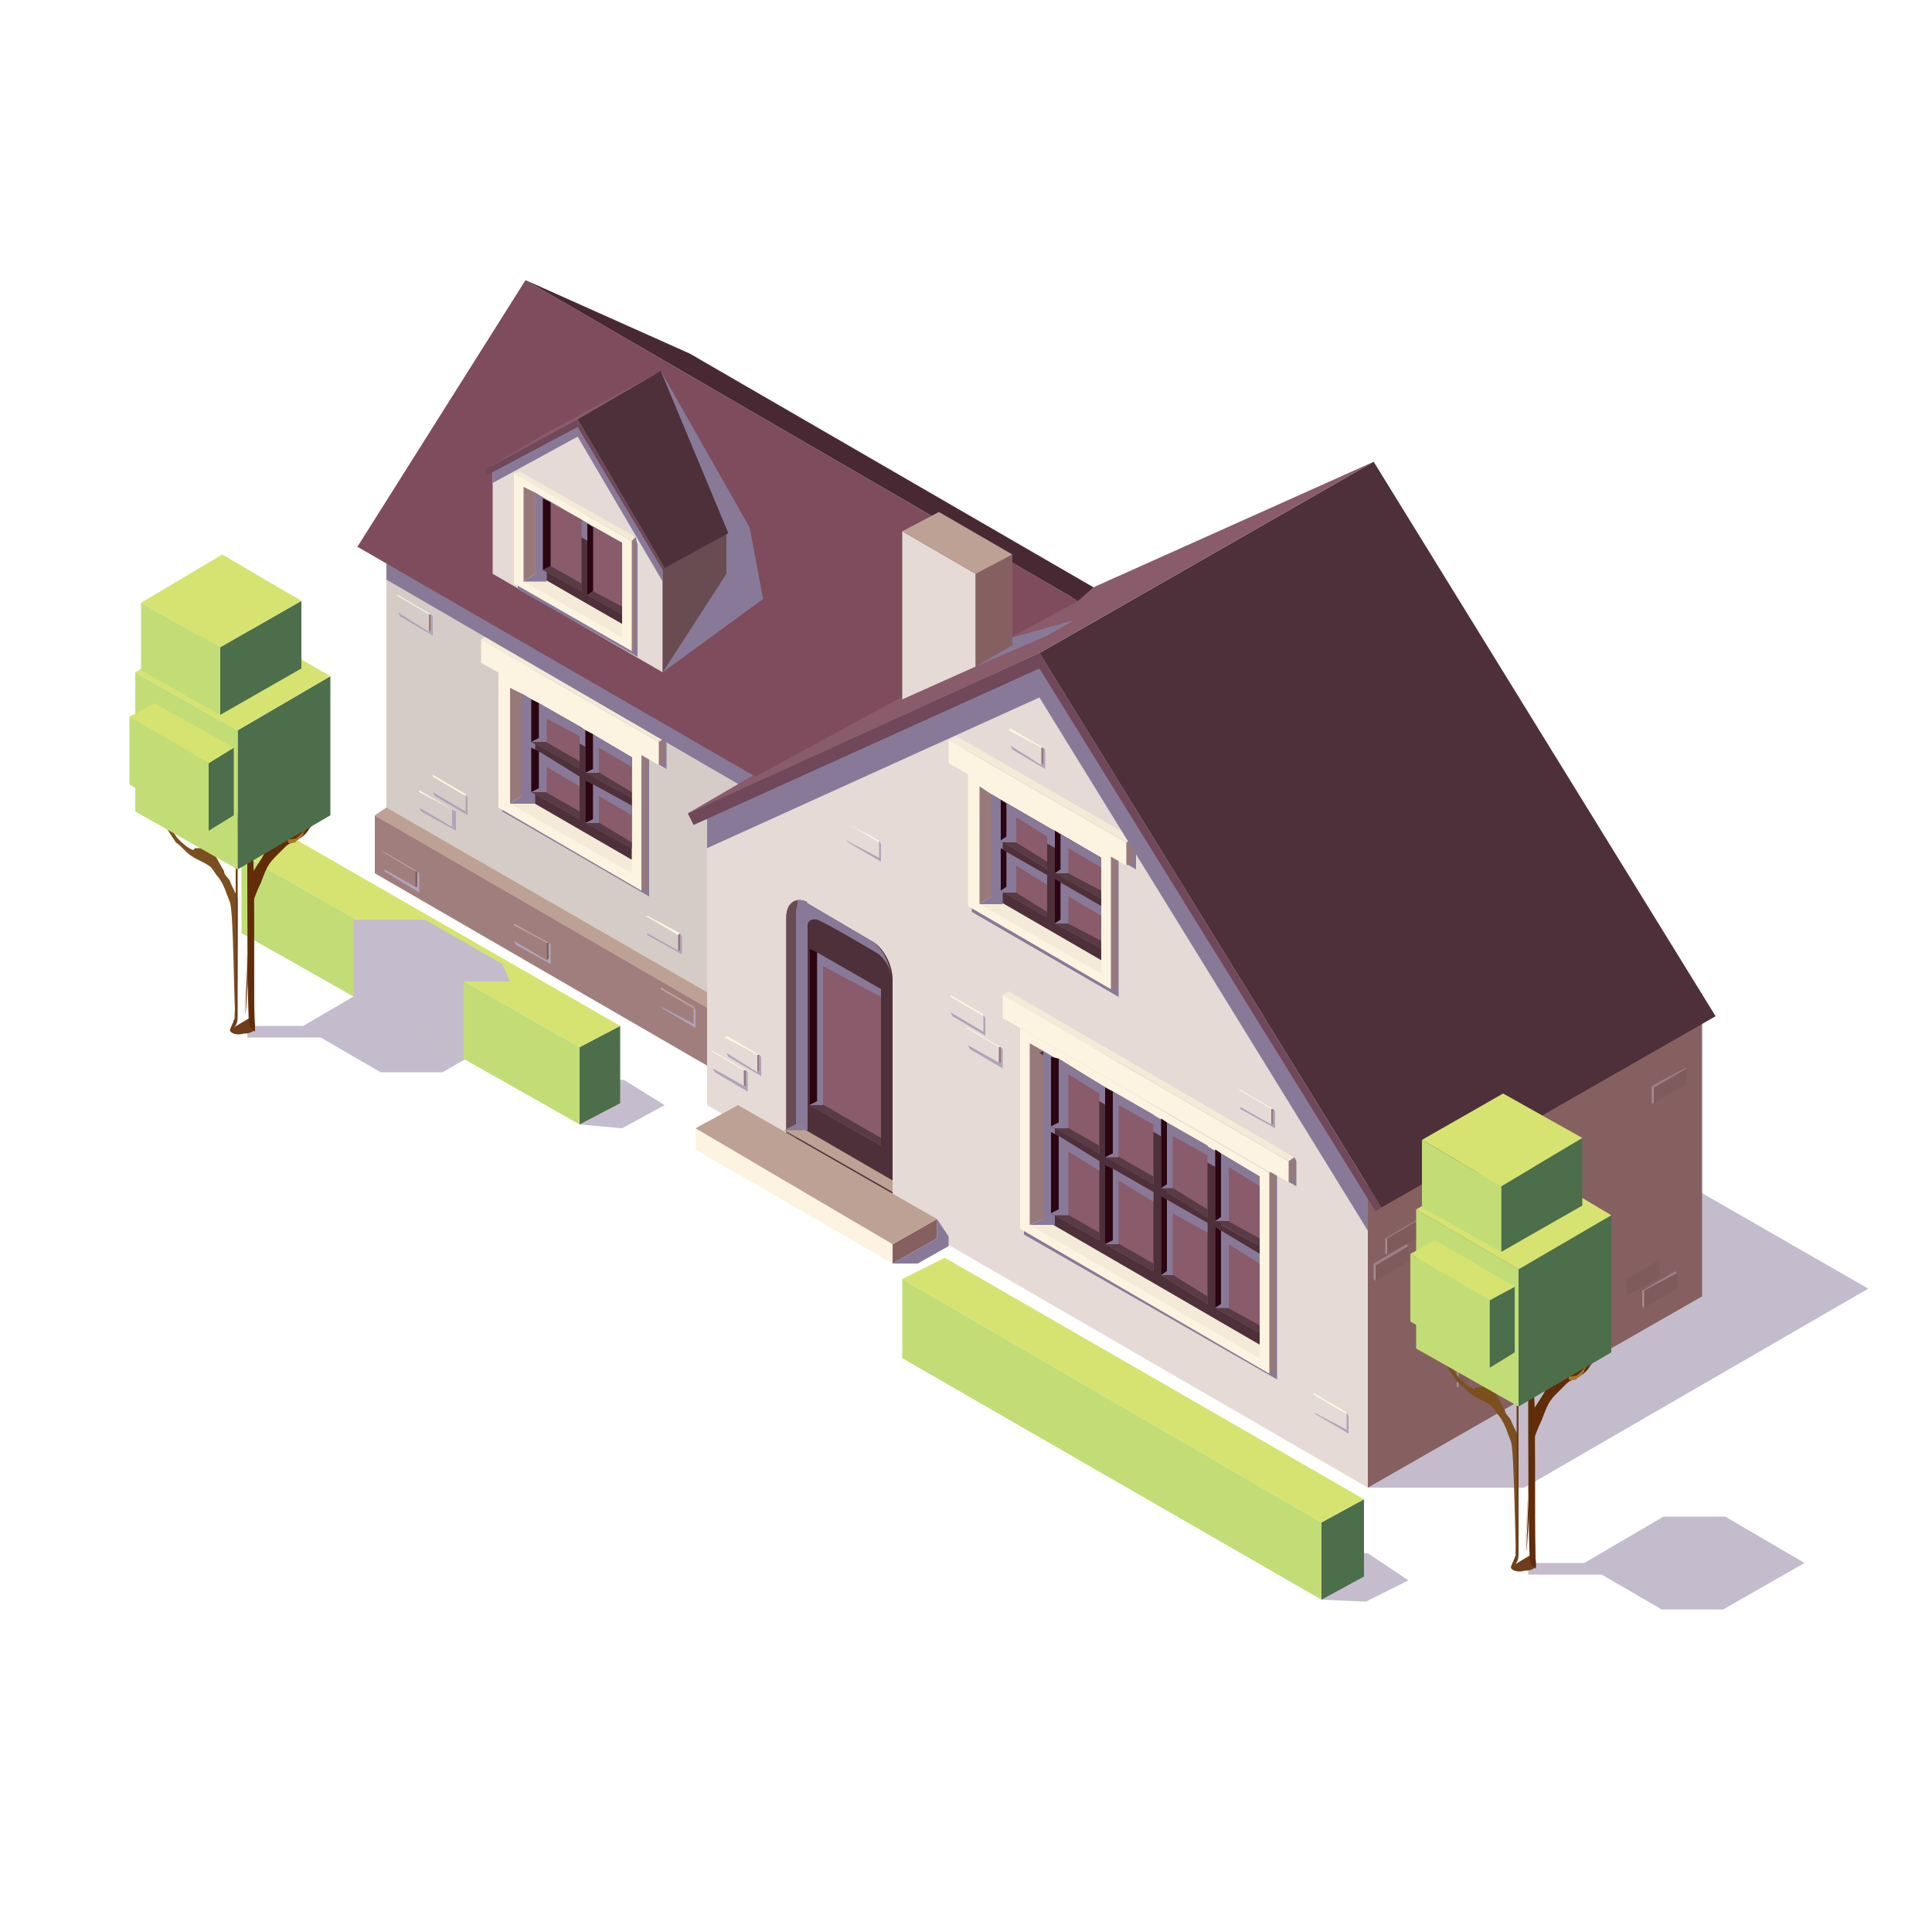 <?xml version="1.0" encoding="UTF-8"?>
<svg xmlns="http://www.w3.org/2000/svg" version="1.1" viewBox="0 0 100 100">
  <!-- Generator: Adobe Illustrator 29.0.0, SVG Export Plug-In . SVG Version: 2.1.0 Build 186)  -->
  <defs>
    <style>
      .st0 {
        fill: #482933;
      }

      .st1 {
        fill: #fcf4e0;
      }

      .st2 {
        fill: #7e4c5d;
      }

      .st3 {
        fill: #7d6262;
      }

      .st4 {
        fill: #98797a;
      }

      .st5 {
        fill: #4e303a;
      }

      .st6 {
        fill: #70485a;
      }

      .st7 {
        fill: #c2dd76;
      }

      .st8 {
        fill: #a88b8f;
      }

      .st9, .st10, .st11, .st12 {
        mix-blend-mode: multiply;
      }

      .st9, .st13 {
        fill: #897998;
      }

      .st14 {
        isolation: isolate;
      }

      .st15 {
        fill: #bda195;
      }

      .st16 {
        fill: #aa7723;
      }

      .st17 {
        fill: #895b6b;
      }

      .st18 {
        fill: #866061;
      }

      .st19 {
        fill: #6e3d1c;
      }

      .st20 {
        fill: #d6ccc7;
      }

      .st21 {
        fill: #f9f6e1;
      }

      .st22 {
        fill: #987677;
      }

      .st10 {
        fill: #c4bccc;
      }

      .st23 {
        fill: #9c7f84;
      }

      .st24 {
        fill: #d6e371;
      }

      .st25 {
        fill: #612c07;
      }

      .st26 {
        fill: #f3ebd8;
      }

      .st27 {
        fill: #2b0512;
      }

      .st28 {
        fill: #593b45;
      }

      .st29 {
        fill: #a17e7e;
      }

      .st30 {
        fill: #805b5c;
      }

      .st11 {
        fill: #c5bdcd;
      }

      .st31 {
        fill: #e5dad5;
      }

      .st12 {
        fill: #b0a4ba;
      }

      .st32 {
        fill: #694c51;
      }

      .st33 {
        fill: #7c4f1f;
      }

      .st34 {
        fill: #4d6e4a;
      }
    </style>
  </defs>
  <g class="st14">
    <g id="Layer_1">
      <g>
        <g>
          <g>
            <g>
              <polygon class="st10" points="96.7 66.7 84 59.4 70.8 77 78.9 77 96.7 66.7"/>
              <polygon class="st20" points="20 44.8 39.1 55.8 39.1 40.2 20 29.2 20 44.8"/>
              <polygon class="st29" points="19.4 45.2 38.4 56.2 38.4 53.2 19.4 42.2 19.4 45.2"/>
              <polygon class="st15" points="19.4 42.2 20 41.8 39.1 52.8 38.4 53.2 19.4 42.2"/>
              <g>
                <g>
                  <g>
                    <polygon class="st9" points="26 35.2 33.5 38.9 33.6 39.2 33.6 46.4 26 42 26 35.2"/>
                    <polygon class="st4" points="33.2 39 33.5 38.9 33.5 45.9 33.2 46.1 33.2 39"/>
                    <polygon class="st26" points="26.1 34.6 33.5 38.9 33.2 39 25.8 34.8 26.1 34.6"/>
                    <polygon class="st1" points="25.8 34.8 33.2 39 33.2 46.1 25.8 41.8 25.8 34.8"/>
                  </g>
                  <g>
                    <polygon class="st9" points="25.2 33.4 34.4 38.2 34.5 38.5 34.5 39.8 25.2 34.4 25.2 33.4"/>
                    <polygon class="st4" points="34.1 38.4 34.4 38.2 34.4 39.4 34.1 39.6 34.1 38.4"/>
                    <polygon class="st26" points="25.2 32.9 34.4 38.2 34.1 38.4 24.9 33.1 25.2 32.9"/>
                    <polygon class="st1" points="24.9 33.1 34.1 38.4 34.1 39.6 24.9 34.3 24.9 33.1"/>
                  </g>
                </g>
                <polygon class="st26" points="32.7 45.2 32.7 44.5 27 41.2 26.4 41.6 32.7 45.2"/>
                <polygon class="st4" points="26.4 35.6 27 35.9 27 41.2 26.4 41.6 26.4 35.6"/>
                <polygon class="st5" points="27 35.9 27 41.2 32.7 44.5 32.7 39.2 30.3 37.8 30 37.6 27.5 36.2 27 35.9"/>
                <polygon class="st9" points="26.4 41.6 27.7 41.6 27.7 37.2 32.7 40 32.7 39.2 27 35.9 27 41.2 26.4 41.6"/>
                <g>
                  <g>
                    <polygon class="st17" points="27.9 38.9 27.5 38.7 27.5 41 30 42.4 30 40.2 27.9 38.9"/>
                    <polygon class="st17" points="27.5 36.2 27.5 38.4 27.9 38.6 30 39.8 30 37.6 27.9 36.4 27.5 36.2"/>
                    <polygon class="st27" points="27.5 36.2 27.5 38.4 27.9 38.6 27.9 36.4 27.5 36.2"/>
                    <polygon class="st27" points="27.9 38.9 27.5 38.7 27.5 41 27.9 40.8 27.9 38.9"/>
                    <polygon class="st17" points="30.3 37.8 30.3 42.6 32.7 43.9 32.7 39.2 30.3 37.8"/>
                    <polygon class="st27" points="30.3 37.8 30.3 42.6 30.7 42.4 30.7 38 30.3 37.8"/>
                  </g>
                  <polygon class="st5" points="30.3 40 30.3 40.4 32.7 41.7 32.7 41.3 30.3 40"/>
                </g>
                <polygon class="st28" points="30 39.8 27.5 38.4 27.9 38.2 30 39.4 30 39.8"/>
                <polygon class="st28" points="32.7 41.3 30.3 40 30.7 39.8 32.7 41 32.7 41.3"/>
                <polygon class="st28" points="30 42.4 27.5 41 27.9 40.8 30 42 30 42.4"/>
                <polygon class="st28" points="32.7 43.9 30.3 42.6 30.7 42.4 32.7 43.6 32.7 43.9"/>
                <polygon class="st9" points="30.3 42.6 31 42.6 31 41.2 32.7 42.2 32.7 41.7 30.7 40.6 30.7 42.4 30.3 42.6"/>
                <polygon class="st9" points="30.3 40 31 40 31 38.7 32.7 39.7 32.7 39.2 30.7 38 30.7 39.8 30.3 40"/>
                <polygon class="st9" points="27.6 41 28.3 41 28.3 39.7 30 40.7 30 40.2 27.9 38.9 27.9 40.8 27.5 41 27.6 41"/>
                <polygon class="st9" points="27.6 38.4 28.3 38.4 28.3 37.2 30 38.1 30 37.6 27.9 36.4 27.9 38.2 27.5 38.4 27.6 38.4"/>
              </g>
              <polygon class="st9" points="20 30 39.1 41.1 39.1 38.1 20 27 20 30"/>
              <polygon class="st31" points="36.6 57.2 70.8 77 70.8 61.4 53.8 33.8 36.6 41.6 36.6 57.2"/>
              <g>
                <g>
                  <g>
                    <polygon class="st9" points="50.3 40.4 57.8 44.1 57.9 44.4 57.9 51.6 50.3 47.2 50.3 40.4"/>
                    <polygon class="st4" points="57.5 44.2 57.8 44.1 57.8 51.1 57.5 51.2 57.5 44.2"/>
                    <polygon class="st26" points="50.4 39.8 57.8 44.1 57.5 44.2 50.1 39.9 50.4 39.8"/>
                    <polygon class="st1" points="50.1 39.9 57.5 44.2 57.5 51.2 50.1 46.9 50.1 39.9"/>
                  </g>
                  <g>
                    <polygon class="st9" points="49.4 38.5 58.7 43.4 58.8 43.7 58.8 45 49.4 39.6 49.4 38.5"/>
                    <polygon class="st4" points="58.3 43.6 58.7 43.4 58.7 44.6 58.3 44.8 58.3 43.6"/>
                    <polygon class="st26" points="49.5 38.1 58.7 43.4 58.3 43.6 49.1 38.3 49.5 38.1"/>
                    <polygon class="st1" points="49.1 38.3 58.3 43.6 58.3 44.8 49.1 39.5 49.1 38.3"/>
                  </g>
                </g>
                <polygon class="st26" points="57 50.4 57 49.7 51.3 46.4 50.7 46.8 57 50.4"/>
                <polygon class="st4" points="50.7 40.7 51.3 41.1 51.3 46.4 50.7 46.8 50.7 40.7"/>
                <polygon class="st5" points="51.3 41.1 51.3 46.4 57 49.7 57 44.4 54.6 43 54.2 42.8 51.8 41.4 51.3 41.1"/>
                <polygon class="st9" points="50.7 46.8 51.9 46.8 51.9 42.4 57 45.2 57 44.4 51.3 41.1 51.3 46.4 50.7 46.8"/>
                <g>
                  <g>
                    <polygon class="st17" points="52.1 44.1 51.8 43.9 51.8 46.1 54.2 47.5 54.2 45.3 52.1 44.1"/>
                    <polygon class="st17" points="51.8 41.4 51.8 43.5 52.1 43.7 54.2 45 54.2 42.8 52.1 41.6 51.8 41.4"/>
                    <polygon class="st27" points="51.8 41.4 51.8 43.5 52.1 43.7 52.1 41.6 51.8 41.4"/>
                    <polygon class="st27" points="52.1 44.1 51.8 43.9 51.8 46.1 52.1 45.9 52.1 44.1"/>
                    <polygon class="st17" points="54.6 43 54.6 47.8 57 49.1 57 44.4 54.6 43"/>
                    <polygon class="st27" points="54.6 43 54.6 47.8 54.9 47.6 54.9 43.2 54.6 43"/>
                  </g>
                  <polygon class="st5" points="54.6 45.2 54.6 45.5 57 46.9 57 46.5 54.6 45.2"/>
                </g>
                <polygon class="st28" points="54.2 45 51.8 43.5 52.1 43.3 54.2 44.6 54.2 45"/>
                <polygon class="st28" points="57 46.5 54.6 45.2 54.9 45 57 46.1 57 46.5"/>
                <polygon class="st28" points="54.2 47.5 51.8 46.1 52.1 45.9 54.2 47.2 54.2 47.5"/>
                <polygon class="st28" points="57 49.1 54.6 47.8 54.9 47.6 57 48.7 57 49.1"/>
                <polygon class="st9" points="54.6 47.8 55.3 47.8 55.3 46.4 57 47.4 57 46.9 54.9 45.7 54.9 47.6 54.6 47.8"/>
                <polygon class="st9" points="54.6 45.2 55.3 45.2 55.3 43.9 57 44.9 57 44.4 54.9 43.2 54.9 45 54.6 45.2"/>
                <polygon class="st9" points="51.9 46.2 52.6 46.2 52.6 44.8 54.2 45.8 54.2 45.3 52.1 44.1 52.1 45.9 51.8 46.1 51.9 46.2"/>
                <polygon class="st9" points="51.9 43.6 52.6 43.6 52.6 42.3 54.2 43.3 54.2 42.8 52.1 41.6 52.1 43.3 51.8 43.5 51.9 43.6"/>
              </g>
              <g>
                <polygon class="st9" points="53 53.7 66 60.5 66.1 60.9 66.1 71.4 53 63.9 53 53.7"/>
                <polygon class="st4" points="65.7 60.7 66 60.5 66 70.9 65.7 71.1 65.7 60.7"/>
                <polygon class="st26" points="53.1 53.1 66 60.5 65.7 60.7 52.8 53.2 53.1 53.1"/>
                <polygon class="st1" points="52.8 53.2 65.7 60.7 65.7 71.1 52.8 63.6 52.8 53.2"/>
              </g>
              <g>
                <polygon class="st9" points="52.1 51.8 67 59.9 67.1 60.1 67.1 61.4 52.1 52.8 52.1 51.8"/>
                <polygon class="st4" points="66.7 60.1 67 59.9 67 61 66.7 61.2 66.7 60.1"/>
                <polygon class="st26" points="52.2 51.3 67 59.9 66.7 60.1 51.9 51.5 52.2 51.3"/>
                <polygon class="st1" points="51.9 51.5 66.7 60.1 66.7 61.2 51.9 52.7 51.9 51.5"/>
              </g>
              <polygon class="st9" points="53.8 33.8 70.8 61.4 70.8 63.7 53.8 36.1 36.6 43.9 36.6 41.6 53.8 33.8"/>
              <path class="st5" d="M41.7,46.7l3.4,2c.6.3,1.1,1.2,1.1,2v12.1l-5.5-3.2v-12.1c0-.8.5-1.1,1.1-.8Z"/>
              <path class="st9" d="M41.7,46.7l3.4,2c.5.3.9,1,1,1.7-.1-.5-.4-.8-.6-1-.3-.2-2.7-1.6-3.2-1.8-.5-.1-.5.3-.5.3v10.6h-1.1v-11c0-.8.5-1.1,1.1-.8Z"/>
              <path class="st32" d="M41.3,46.6c0,.2-.1.4-.1.6v12.1l5,2.9v.6l-5.5-3.2v-12.1c0-.6.3-.9.7-.9Z"/>
              <polygon class="st17" points="41.9 49.1 45.6 51.2 45.6 59.3 41.9 57.2 41.9 49.1"/>
              <polygon class="st27" points="42.3 49.3 42.3 57 41.9 57.2 41.9 49.1 42.3 49.3"/>
              <polygon class="st28" points="45.6 59.3 41.9 57.2 42.3 57 45.6 58.9 45.6 59.3"/>
              <polygon class="st9" points="41.9 57.2 42.6 57.2 42.6 50 45.6 51.6 45.6 51.2 42.3 49.3 42.3 57 41.9 57.2"/>
              <polygon class="st1" points="36 58.4 46.2 64.4 46.2 65.4 36 59.5 36 58.4"/>
              <polygon class="st18" points="48.5 63.1 46.2 64.4 46.2 65.4 48.5 64.1 48.5 63.1"/>
              <polygon class="st18" points="88.1 67.1 70.8 77 70.8 61.4 88.1 51.4 88.1 67.1"/>
              <polygon class="st5" points="88.8 52.6 71.5 62.5 53.8 33.8 71.1 23.9 88.8 52.6"/>
              <polygon class="st17" points="52.8 32.1 35.6 42.1 53.8 33.8 71.1 23.9 52.8 32.1"/>
              <polygon class="st2" points="55.8 31.1 27.2 14.5 18.5 28.3 39.1 40.2 55.8 31.1"/>
              <polygon class="st9" points="34.3 34.8 39.5 31 38.8 27.3 34.2 19.2 34.3 34.8"/>
              <polygon class="st31" points="25.5 24.1 29.9 21.7 34.3 29.2 34.3 34.8 25.5 29.7 25.5 24.1"/>
              <polygon class="st9" points="29.9 21.7 34.3 29.2 34.3 30.1 29.9 22.6 25.5 25 25.5 24.1 29.9 21.7"/>
              <polygon class="st32" points="37.6 29.7 34.3 34.8 34.3 29.2 37.6 27.3 37.6 29.7"/>
              <g>
                <g>
                  <polygon class="st9" points="26.8 25 32.9 27.8 33 28.2 33 34 26.8 30.5 26.8 25"/>
                  <polygon class="st4" points="32.7 28 32.9 27.8 32.9 33.5 32.7 33.7 32.7 28"/>
                  <polygon class="st26" points="26.9 24.4 32.9 27.8 32.7 28 26.6 24.5 26.9 24.4"/>
                  <polygon class="st1" points="26.6 24.5 32.7 28 32.7 33.7 26.6 30.2 26.6 24.5"/>
                </g>
                <g>
                  <polygon class="st5" points="27.7 25.5 27.7 29.7 28.3 30.1 32.2 32.3 32.2 28.1 30.4 27.1 30.1 26.9 28.1 25.8 27.7 25.5"/>
                  <polygon class="st26" points="32.2 33 32.2 32.3 27.7 29.7 27.1 30.1 32.2 33"/>
                  <polygon class="st9" points="27.1 30.1 28.3 30.1 28.3 26.8 32.2 29 32.2 28.1 30.1 26.9 27.7 25.5 27.7 25.5 27.7 25.5 27.7 29.7 27.1 30.1"/>
                  <g>
                    <polygon class="st17" points="28.1 25.8 28.1 29.5 30.1 30.6 30.1 26.9 28.1 25.8"/>
                    <polygon class="st17" points="30.4 27.1 30.4 30.8 32.2 31.8 32.2 28.1 30.4 27.1"/>
                  </g>
                </g>
                <polygon class="st4" points="27.1 25.2 27.7 25.5 27.7 29.7 27.1 30.1 27.1 25.2"/>
                <polygon class="st27" points="28.1 25.8 28.1 29.5 28.5 29.3 28.5 26 28.1 25.8"/>
                <polygon class="st28" points="30.1 30.6 28.1 29.5 28.5 29.3 30.1 30.2 30.1 30.6"/>
                <polygon class="st27" points="30.4 27.1 30.4 30.8 30.7 30.6 30.7 27.3 30.4 27.1"/>
                <polygon class="st28" points="32.2 31.8 30.4 30.8 30.7 30.6 32.2 31.4 32.2 31.8"/>
              </g>
              <polygon class="st5" points="37.7 27.6 34.4 29.4 29.9 21.7 34.2 19.2 37.7 27.6"/>
              <polygon class="st17" points="28.3 22.4 25.1 24.3 29.9 21.7 34.2 19.2 28.3 22.4"/>
              <polygon class="st0" points="55.8 31.1 27.2 14.5 35.7 18.3 56.6 30.4 55.8 31.1"/>
              <polygon class="st31" points="46.7 36.2 50.5 34.5 50.5 29.7 46.7 27.5 46.7 36.2"/>
              <polygon class="st18" points="52.4 28.7 50.5 29.7 50.5 34.5 52.4 33.4 52.4 28.7"/>
              <polygon class="st15" points="52.4 28.7 50.5 29.7 46.7 27.5 48.6 26.5 52.4 28.7"/>
              <polygon class="st15" points="38.2 57.2 48.5 63.1 46.2 64.4 36 58.4 38.2 57.2"/>
              <polygon class="st9" points="48.5 63.1 49.1 64 49.1 64.5 47.5 65.4 46.2 65.4 48.5 64.1 48.5 63.1"/>
              <polygon class="st6" points="34.4 29.4 29.9 21.7 29.9 22.1 34.3 29.5 34.4 29.4"/>
              <polygon class="st6" points="25.1 24.3 29.9 21.7 29.9 22.1 25.2 24.6 25.1 24.3"/>
              <polygon class="st6" points="71.5 62.5 53.8 33.8 53.8 34.6 71.2 62.7 71.5 62.5"/>
              <polygon class="st6" points="35.6 42.1 53.8 33.8 53.8 34.6 35.9 42.7 35.6 42.1"/>
              <polygon class="st26" points="65.2 70.3 65.2 69.6 54 63.1 53.3 63.4 65.2 70.3"/>
              <polygon class="st4" points="53.3 54 54 54.4 54 63.1 53.3 63.4 53.3 54"/>
              <g>
                <path class="st5" d="M54,54.4v8.7l11.2,6.5v-8.7l-2.3-1.3-.4-.2-2.5-1.4-.4-.2-2.5-1.4-.4-.2-2.1-1.2-.3-.2-.5-.3Z"/>
                <polygon class="st9" points="53.3 63.4 54.6 63.4 54.6 55.7 65.2 61.7 65.2 60.9 54 54.4 54 63.1 53.3 63.4"/>
                <g>
                  <polygon class="st17" points="54.8 58.8 54.4 58.6 54.4 62.8 56.9 64.2 56.9 60.1 54.8 58.8"/>
                  <polygon class="st17" points="54.4 54.7 54.4 58.3 54.8 58.5 56.9 59.7 56.9 56.1 54.8 54.8 54.4 54.7"/>
                  <polygon class="st27" points="54.4 54.7 54.4 58.3 54.8 58.5 54.8 54.8 54.4 54.7"/>
                  <polygon class="st27" points="54.8 58.8 54.4 58.6 54.4 62.8 54.8 62.6 54.8 58.8"/>
                  <polygon class="st17" points="57.6 60.5 57.2 60.3 57.2 64.4 59.7 65.8 59.7 61.7 57.6 60.5"/>
                  <polygon class="st17" points="57.2 56.3 57.2 59.9 57.6 60.1 59.7 61.3 59.7 57.7 57.6 56.5 57.2 56.3"/>
                  <polygon class="st27" points="57.2 56.3 57.2 59.9 57.6 60.1 57.6 56.5 57.2 56.3"/>
                  <polygon class="st27" points="57.6 60.5 57.2 60.3 57.2 64.4 57.6 64.2 57.6 60.5"/>
                  <polygon class="st17" points="60.1 61.9 60.1 61.9 60.1 66 60.1 66 62.5 67.5 62.5 63.3 60.4 62.1 60.1 61.9"/>
                  <polygon class="st17" points="60.1 57.9 60.1 61.5 60.1 61.5 60.4 61.7 62.5 63 62.5 59.3 60.4 58.1 60.4 58.1 60.1 57.9 60.1 57.9 60.1 57.9"/>
                  <polygon class="st27" points="60.4 62.1 60.1 61.9 60.1 66 60.4 65.8 60.4 62.1"/>
                  <polygon class="st27" points="60.1 57.9 60.1 61.5 60.4 61.7 60.4 58.1 60.1 57.9"/>
                  <polygon class="st17" points="62.9 63.5 62.9 63.5 62.9 67.7 62.9 67.7 62.9 67.7 65.2 69 65.2 64.9 63.2 63.7 62.9 63.5"/>
                  <polygon class="st17" points="62.9 59.5 62.9 63.2 62.9 63.2 63.2 63.4 65.2 64.5 65.2 60.9 63.2 59.7 62.9 59.5 62.9 59.5"/>
                  <polygon class="st27" points="62.9 59.5 62.9 63.2 63.2 63.4 63.2 59.7 62.9 59.5"/>
                  <polygon class="st27" points="63.2 63.7 62.9 63.5 62.9 67.7 62.9 67.7 63.2 67.5 63.2 63.7"/>
                </g>
                <polygon class="st28" points="56.9 64.2 54.4 62.8 54.8 62.6 56.9 63.8 56.9 64.2"/>
                <polygon class="st28" points="56.9 59.7 54.4 58.3 54.8 58.1 56.9 59.3 56.9 59.7"/>
                <polygon class="st28" points="59.7 65.8 57.2 64.4 57.6 64.2 59.7 65.4 59.7 65.8"/>
                <polygon class="st28" points="59.7 61.3 57.2 59.9 57.6 59.7 59.7 60.9 59.7 61.3"/>
                <polygon class="st28" points="62.5 67.5 60.1 66 60.4 65.8 62.5 67.1 62.5 67.5"/>
                <polygon class="st28" points="62.5 63 60.1 61.5 60.4 61.3 62.5 62.6 62.5 63"/>
                <polygon class="st28" points="65.2 69 62.9 67.7 63.2 67.5 65.2 68.6 65.2 69"/>
                <polygon class="st28" points="65.2 64.5 62.9 63.2 63.2 63 65.2 64.1 65.2 64.5"/>
              </g>
              <polygon class="st9" points="50.5 34.5 54.2 32.9 55.6 32.1 52.4 33 52.4 33.4 50.5 34.5"/>
              <polygon class="st15" points="46.2 61.7 40.6 58.5 41.2 58.2 46.2 61.1 46.2 61.7"/>
              <polygon class="st13" points="41.7 58.5 40.6 58.5 41.2 58.2 41.7 58.5"/>
              <polygon class="st9" points="54.6 62.9 55.3 62.9 55.3 59.6 56.9 60.6 56.9 60.1 54.8 58.8 54.8 62.6 54.4 62.8 54.6 62.9"/>
              <polygon class="st9" points="54.6 58.4 55.3 58.4 55.3 55.6 56.9 56.6 56.9 56.1 54.8 54.8 54.8 58.1 54.4 58.3 54.6 58.4"/>
              <polygon class="st9" points="57.2 64.4 57.9 64.4 57.9 61.1 59.7 62.2 59.7 61.7 57.6 60.5 57.6 64.2 57.2 64.4"/>
              <polygon class="st9" points="57.2 59.9 57.9 59.9 57.9 57.2 59.7 58.2 59.7 57.7 57.6 56.5 57.6 59.7 57.2 59.9"/>
              <polygon class="st9" points="60.1 66 60.7 66 60.7 62.8 62.5 63.8 62.5 63.3 60.4 62.1 60.4 65.8 60.1 66"/>
              <polygon class="st9" points="60.1 61.5 60.7 61.5 60.7 58.8 62.5 59.8 62.5 59.3 60.4 58.1 60.4 61.3 60.1 61.5"/>
              <polygon class="st9" points="62.9 67.7 63.6 67.7 63.6 64.4 65.2 65.4 65.2 64.9 63.2 63.7 63.2 67.5 62.9 67.7"/>
              <polygon class="st9" points="62.9 63.2 63.6 63.2 63.6 60.4 65.2 61.4 65.2 60.9 63.2 59.7 63.2 63 62.9 63.2"/>
            </g>
            <g>
              <polygon class="st30" points="71.2 65.5 71.2 66.3 72.9 65.3 72.9 64.5 71.2 65.5"/>
              <polygon class="st23" points="71.1 65.4 71.2 65.5 72.9 64.5 72.8 64.4 71.1 65.4"/>
              <polygon class="st8" points="71.1 66.2 71.1 65.4 71.2 65.5 71.2 66.3 71.1 66.2"/>
            </g>
            <g>
              <polygon class="st30" points="85.1 66.8 85.1 67.7 86.8 66.7 86.8 65.9 85.1 66.8"/>
              <polygon class="st23" points="85 66.8 85.1 66.8 86.8 65.9 86.7 65.8 85 66.8"/>
              <polygon class="st8" points="85 67.6 85 66.8 85.1 66.8 85.1 67.7 85 67.6"/>
            </g>
            <g>
              <polygon class="st30" points="85.6 56.3 85.6 57.1 87.3 56.1 87.3 55.3 85.6 56.3"/>
              <polygon class="st23" points="85.5 56.2 85.6 56.3 87.3 55.3 87.2 55.3 85.5 56.2"/>
              <polygon class="st8" points="85.5 57.1 85.5 56.2 85.6 56.3 85.6 57.1 85.5 57.1"/>
            </g>
            <g>
              <polygon class="st30" points="75.5 71 75.5 71.8 77.2 70.8 77.2 70 75.5 71"/>
              <polygon class="st23" points="75.4 70.9 75.5 71 77.2 70 77.1 69.9 75.4 70.9"/>
              <polygon class="st8" points="75.4 71.8 75.4 70.9 75.5 71 75.5 71.8 75.4 71.8"/>
            </g>
            <g>
              <polygon class="st30" points="79.7 62.5 79.7 63.4 81.4 62.4 81.4 61.5 79.7 62.5"/>
              <polygon class="st23" points="79.6 62.5 79.7 62.5 81.4 61.5 81.3 61.5 79.6 62.5"/>
              <polygon class="st8" points="79.6 63.3 79.6 62.5 79.7 62.5 79.7 63.4 79.6 63.3"/>
            </g>
            <g>
              <polygon class="st30" points="84.2 66.2 84.2 67.1 85.9 66.1 85.9 65.2 84.2 66.2"/>
              <polygon class="st23" points="84.2 66.2 84.2 66.2 85.9 65.2 85.9 65.2 84.2 66.2"/>
              <polygon class="st8" points="84.2 67 84.2 66.2 84.2 66.2 84.2 67.1 84.2 67"/>
            </g>
            <g>
              <polygon class="st30" points="71.8 64.1 71.8 64.9 73.5 64 73.5 63.1 71.8 64.1"/>
              <polygon class="st23" points="71.7 64.1 71.8 64.1 73.5 63.1 73.4 63.1 71.7 64.1"/>
              <polygon class="st8" points="71.7 64.9 71.7 64.1 71.8 64.1 71.8 64.9 71.7 64.9"/>
            </g>
            <g>
              <polygon class="st31" points="65.8 57.4 65.8 58.2 64.1 57.2 64.1 56.4 65.8 57.4"/>
              <polygon class="st12" points="65.9 57.4 66 57.5 66 58.4 64.2 57.4 64.2 57.3 65.8 58.2 65.9 58.2 65.9 57.4"/>
              <polygon class="st21" points="65.9 57.4 65.8 57.4 64.1 56.4 64.2 56.4 65.9 57.4"/>
              <polygon class="st22" points="65.9 58.2 65.9 57.4 65.8 57.4 65.8 58.2 65.9 58.2"/>
            </g>
            <g>
              <polygon class="st31" points="51.7 54.2 51.7 55 50 54.1 50 53.2 51.7 54.2"/>
              <polygon class="st12" points="51.8 54.2 51.9 54.3 51.9 55.3 50.2 54.3 50.1 54.1 51.7 55 51.8 55 51.8 54.2"/>
              <polygon class="st21" points="51.8 54.2 51.7 54.2 50 53.2 50.1 53.2 51.8 54.2"/>
              <polygon class="st22" points="51.8 55 51.8 54.2 51.7 54.2 51.7 55 51.8 55"/>
            </g>
            <g>
              <polygon class="st31" points="50.9 52.6 50.9 53.4 49.2 52.4 49.2 51.6 50.9 52.6"/>
              <polygon class="st12" points="50.9 52.5 51 52.7 51 53.6 49.3 52.6 49.2 52.4 50.9 53.4 50.9 53.3 50.9 52.5"/>
              <polygon class="st21" points="50.9 52.5 50.9 52.6 49.2 51.6 49.2 51.5 50.9 52.5"/>
              <polygon class="st22" points="50.9 53.3 50.9 52.5 50.9 52.6 50.9 53.4 50.9 53.3"/>
            </g>
            <g>
              <polygon class="st31" points="45.5 43.6 45.5 44.4 43.8 43.4 43.8 42.6 45.5 43.6"/>
              <polygon class="st12" points="45.5 43.5 45.6 43.7 45.6 44.6 43.9 43.6 43.8 43.5 45.5 44.4 45.5 44.4 45.5 43.5"/>
              <polygon class="st21" points="45.5 43.5 45.5 43.6 43.8 42.6 43.8 42.6 45.5 43.5"/>
              <polygon class="st22" points="45.5 44.4 45.5 43.5 45.5 43.6 45.5 44.4 45.5 44.4"/>
            </g>
            <g>
              <polygon class="st31" points="53.9 38.7 53.9 39.6 52.2 38.6 52.2 37.8 53.9 38.7"/>
              <polygon class="st12" points="54 38.7 54.1 38.8 54.1 39.8 52.4 38.8 52.3 38.6 53.9 39.6 54 39.5 54 38.7"/>
              <polygon class="st21" points="54 38.7 53.9 38.7 52.2 37.8 52.3 37.7 54 38.7"/>
              <polygon class="st22" points="54 39.5 54 38.7 53.9 38.7 53.9 39.6 54 39.5"/>
            </g>
            <g>
              <polygon class="st31" points="38.5 55.4 38.5 56.2 36.8 55.3 36.8 54.4 38.5 55.4"/>
              <polygon class="st12" points="38.6 55.4 38.7 55.5 38.7 56.5 37 55.5 36.9 55.3 38.5 56.2 38.6 56.2 38.6 55.4"/>
              <polygon class="st21" points="38.6 55.4 38.5 55.4 36.8 54.4 36.9 54.4 38.6 55.4"/>
              <polygon class="st22" points="38.6 56.2 38.6 55.4 38.5 55.4 38.5 56.2 38.6 56.2"/>
            </g>
            <g>
              <polygon class="st31" points="39.2 54.6 39.2 55.5 37.5 54.5 37.5 53.7 39.2 54.6"/>
              <polygon class="st12" points="39.3 54.6 39.4 54.7 39.4 55.7 37.7 54.7 37.6 54.5 39.2 55.5 39.3 55.4 39.3 54.6"/>
              <polygon class="st21" points="39.3 54.6 39.2 54.6 37.5 53.7 37.6 53.6 39.3 54.6"/>
              <polygon class="st22" points="39.3 55.4 39.3 54.6 39.2 54.6 39.2 55.5 39.3 55.4"/>
            </g>
            <g>
              <polygon class="st20" points="23.4 41.9 23.4 42.8 21.7 41.8 21.7 41 23.4 41.9"/>
              <polygon class="st12" points="23.4 41.9 23.6 42 23.6 43 21.8 42 21.7 41.8 23.4 42.8 23.4 42.7 23.4 41.9"/>
              <polygon class="st21" points="23.4 41.9 23.4 41.9 21.7 41 21.7 40.9 23.4 41.9"/>
              <polygon class="st22" points="23.4 42.7 23.4 41.9 23.4 41.9 23.4 42.8 23.4 42.7"/>
            </g>
            <g>
              <polygon class="st20" points="24.1 41.2 24.1 42 22.4 41 22.4 40.2 24.1 41.2"/>
              <polygon class="st12" points="24.1 41.1 24.2 41.3 24.2 42.2 22.5 41.2 22.4 41 24.1 42 24.1 42 24.1 41.1"/>
              <polygon class="st21" points="24.1 41.1 24.1 41.2 22.4 40.2 22.4 40.1 24.1 41.1"/>
              <polygon class="st22" points="24.1 42 24.1 41.1 24.1 41.2 24.1 42 24.1 42"/>
            </g>
            <g>
              <polygon class="st20" points="35.1 48.4 35.1 49.2 33.4 48.2 33.4 47.4 35.1 48.4"/>
              <polygon class="st12" points="35.2 48.3 35.3 48.5 35.3 49.4 33.5 48.4 33.5 48.3 35.1 49.2 35.2 49.2 35.2 48.3"/>
              <polygon class="st21" points="35.2 48.3 35.1 48.4 33.4 47.4 33.5 47.4 35.2 48.3"/>
              <polygon class="st22" points="35.2 49.2 35.2 48.3 35.1 48.4 35.1 49.2 35.2 49.2"/>
            </g>
            <g>
              <polygon class="st20" points="22.2 31.8 22.2 32.7 20.5 31.7 20.5 30.8 22.2 31.8"/>
              <polygon class="st12" points="22.3 31.8 22.4 31.9 22.4 32.9 20.7 31.9 20.6 31.7 22.2 32.7 22.3 32.6 22.3 31.8"/>
              <polygon class="st21" points="22.3 31.8 22.2 31.8 20.5 30.8 20.6 30.8 22.3 31.8"/>
              <polygon class="st22" points="22.3 32.6 22.3 31.8 22.2 31.8 22.2 32.7 22.3 32.6"/>
            </g>
            <g>
              <polygon class="st31" points="69.7 73.2 69.7 74 68 73 68 72.2 69.7 73.2"/>
              <polygon class="st12" points="69.7 73.1 69.8 73.3 69.8 74.2 68.1 73.2 68 73.1 69.7 74 69.7 74 69.7 73.1"/>
              <polygon class="st21" points="69.7 73.1 69.7 73.2 68 72.2 68 72.1 69.7 73.1"/>
              <polygon class="st22" points="69.7 74 69.7 73.1 69.7 73.2 69.7 74 69.7 74"/>
            </g>
            <g>
              <polygon class="st29" points="28.3 48.8 28.3 49.7 26.6 48.7 26.6 47.9 28.3 48.8"/>
              <polygon class="st12" points="28.4 48.8 28.5 48.9 28.5 49.9 26.7 48.9 26.6 48.7 28.3 49.7 28.4 49.6 28.4 48.8"/>
              <polygon class="st15" points="28.4 48.8 28.3 48.8 26.6 47.9 26.6 47.8 28.4 48.8"/>
              <polygon class="st3" points="28.4 49.6 28.4 48.8 28.3 48.8 28.3 49.7 28.4 49.6"/>
            </g>
            <g>
              <polygon class="st29" points="35.9 52.2 35.9 53 34.2 52 34.2 51.2 35.9 52.2"/>
              <polygon class="st12" points="35.9 52.1 36 52.3 36 53.2 34.3 52.2 34.2 52.1 35.9 53 35.9 53 35.9 52.1"/>
              <polygon class="st15" points="35.9 52.1 35.9 52.2 34.2 51.2 34.2 51.1 35.9 52.1"/>
              <polygon class="st3" points="35.9 53 35.9 52.1 35.9 52.2 35.9 53 35.9 53"/>
            </g>
            <g>
              <polygon class="st29" points="21.5 45.1 21.5 45.9 19.8 45 19.8 44.1 21.5 45.1"/>
              <polygon class="st12" points="21.6 45.1 21.7 45.2 21.7 46.2 19.9 45.1 19.9 45 21.5 45.9 21.6 45.9 21.6 45.1"/>
              <polygon class="st15" points="21.6 45.1 21.5 45.1 19.8 44.1 19.9 44.1 21.6 45.1"/>
              <polygon class="st3" points="21.6 45.9 21.6 45.1 21.5 45.1 21.5 45.9 21.6 45.9"/>
            </g>
          </g>
          <g>
            <polygon class="st10" points="79.1 80.9 82 80.9 86.1 78.5 89.3 78.5 93.4 80.9 89.2 83.3 86 83.3 82.9 81.5 79.1 81.5 79.1 80.9"/>
            <g>
              <g>
                <path class="st33" d="M76.4,71.8c0,0,.2,0,.3,0,.4,0,0-.8,0-1,0-.2,0-.4-.1-.6,0-.3-.2-.6-.3-.8,0,0,0,0,0,0,0,0,0,0,0,0,0,0,0,0,0,0,0,0,0,.2.1.3,0,.1.1.2.2.4,0,.3.2.5.3.8.2.7.6,1.4,1,2.1,0,.2.2.3.3.5.1.3.3.6.4.9,0,.2,0,.4,0,.6,0,.2,0,.3,0,.5,0,.4,0,5.4-.1,5.2-.1-.5-.1-5.6-.3-6.1-.2-.5-.3-.9-.6-1.3-.2-.2-.3-.5-.5-.6-.3-.2-.6-.3-.9-.5-.3-.2-.5-.5-.8-.7-.4-.6-.8-1.2-1-1.9-.1-.3-.2-.6-.2-.9.3.4.4.9.6,1.3.2.5.4.9.7,1.3.2.2.5.5.8.6Z"/>
                <path class="st33" d="M78.5,80.4s0,0,0,0c0-.2,0-5,0-5.1,0-.2,0-.4,0-.6,0-.3-.2-.6-.4-.9,0-.2-.2-.3-.3-.5-.4-.6-.8-1.4-1-2.1,0-.3-.2-.6-.3-.8,0,0,0-.2-.1-.3,0-.2-.2-.5-.2-.7,0,0,0,0,0,0,0,0,0,0,0,0,0,0,0,0,0,0,0,0,0,.2.1.3,0,.1.1.2.2.4,0,.3.2.5.3.8.2.7.6,1.4,1,2.1,0,.2.2.3.3.5.1.3.3.6.4.9,0,.2,0,.4,0,.6,0,.2,0,.3,0,.5,0,.4,0,5.4-.1,5.2,0,0,0,0,0-.1Z"/>
                <path class="st25" d="M81.4,71.1c-.1,0-.3.1-.4,0-.1,0-.1-.3,0-.4,0-.1,0-.2,0-.3,0-.5.2-.9.3-1.4.1-.6.3-1.2.3-1.9,0,0,0,0,0,0-.1.5-.3,1-.4,1.5,0,.3-.1.6-.2.9,0,.1,0,.3-.1.4,0,.1,0,.2-.1.3,0,.2-.2.5-.3.7-.1.2-.2.5-.3.7-.1.3-.3.6-.5.9-.1.2-.4.6-.4.8,0,.2,0,.4,0,.6,0,.2,0,.3,0,.5,0,.4-.2,5.5-.3,5.9,0-.2.2-5.1.3-5.4.1-.5.3-1,.5-1.4.2-.5.3-.9.7-1.3.2-.2.4-.4.6-.6.2-.2.5-.2.7-.4.2-.1.4-.3.5-.5.4-.5.9-1,.9-1.7,0,.1-.2.3-.3.5-.1.2-.3.4-.4.6-.1.1-.4.6-.7.8Z"/>
                <g>
                  <path class="st25" d="M81.3,68.9c0,.3-.1.6-.2.9,0,.1,0,.3-.1.4,0,.1,0,.2-.1.3,0,.2-.2.5-.3.7-.1.2-.2.5-.3.7-.1.3-.3.6-.5.9-.1.2-.4.6-.4.8,0,.2,0,.4,0,.6,0,0,0,.1,0,.2,0,.2-.1.4-.2.6,0,.2-.2,5.1-.3,5.4.1-.4.3-5.5.3-5.9,0-.2,0-.3,0-.5,0-.2,0-.4,0-.6,0-.3.3-.6.4-.8.2-.3.4-.6.5-.9.1-.2.2-.5.3-.7.1-.2.2-.5.3-.7,0-.1,0-.2.1-.3,0-.1,0-.3.1-.4,0-.3.2-.6.2-.9.1-.5.2-1,.4-1.5,0,0,0,0,0,0,0,.2,0,.3,0,.5-.1.4-.2.8-.3,1.2Z"/>
                  <path class="st16" d="M82.2,70.6c0,0-.1.2-.2.3,0,0,0,0,0,.1,0,0-.1.1-.2.2,0,0-.2.1-.2.2-.1,0-.3.1-.4,0,0,0,0-.1,0-.2h0c.1.1.3,0,.4,0,.3-.2.6-.6.7-.8.1-.2.3-.4.4-.6,0-.1.3-.3.3-.5,0,.3-.1.5-.3.8-.1.2-.2.3-.4.5Z"/>
                </g>
                <path class="st19" d="M78.2,81.1s0,0,0,0c0,0,0,0,0,0,0,0,0,0,0,0,0,.2.4.3.7.2.3,0,.6-.1.6-.3h0s0,0,0,0h0s0,0,0-.1c0,0,0,0,0-.1,0,0,0,0,0,0-.1-.2,0-7.1-.1-8.7,0-.1,0-.2,0-.4,0-.3,0-.7,0-1,0-.4,0-.7,0-1.1,0,0,0-.1,0-.2,0-.1,0-.2,0-.3,0,0,0-.2,0-.2,0,0,0-.2,0-.2,0,0,0-.2,0-.2,0,0,0-.2,0-.2h0c0-.2,0-.3,0-.5,0,0,0-.1,0-.1,0,0,0,0,0,0,0,0,0,0,0,0,0,0,0,0,0,0,0,0,0,0,0,0,0,1.3-.1,2.5-.2,3.8,0,.8,0,1.6,0,2.4,0,.5,0,.9,0,1.4,0,.6,0,4.6,0,4.9,0,0,0,0,0,0,0,0,0,0,0,0h0c0,0,0,0,0,.1,0,0,0,0,0,0,0,0,0,.1,0,.2,0,0,0,0,0,0,0,0,0,0,0,0,0,0,0,0,0,0,0,0,0,0,0,0,0,0,0,0,0,0,0,0,0,0,0,0,0,0,0,0,0,0Z"/>
                <path class="st25" d="M78.8,67.7s0,0,0,0c.1.4.2.8.2,1.3.1,1,0,2.1.1,3.1,0,1.6,0,8.4.1,8.7,0,.2.2.3.3.4,0,0,0,0,0,0h0s0,0,0-.1c0,0,0,0,0-.1,0,0,0,0,0,0-.1-.2,0-7.1-.1-8.7,0-.1,0-.2,0-.4,0-.3,0-.7,0-1,0-.4,0-.7,0-1.1,0,0,0-.1,0-.2,0-.1,0-.2,0-.3,0,0,0-.2,0-.2,0,0,0-.2,0-.2,0,0,0-.2,0-.2,0,0,0-.2,0-.2h0c0-.2,0-.3,0-.5,0,0,0-.1,0-.1,0,0,0,0,0,0,0,0,0,0,0,0h0s0,0,0,0c0,0,0,0,0,0,0,0,0,0,0,0h0s0,0,0,0Z"/>
                <path class="st19" d="M78.2,81.1s0,0,0,0c0,0,0,0,0,0,0,0,0,0,0,0h0s0,0,0,0c0,0,0,0,0,0,0,0,.1,0,.2-.1.2-.2.2-.4.2-.7,0-.3,0-5.8,0-6.3,0-.8,0-1.6,0-2.4,0-.9,0-1.7.1-2.6,0-.3,0-.5,0-.8h0c0-.2,0-.3,0-.5,0,0,0-.1,0-.1,0,0,0,0,0,0,0,0,0,0,0,0,0,0,0,0,0,0,0,0,0,0,0,0,0,1.3-.1,2.5-.2,3.8,0,.8,0,1.6,0,2.4,0,.5,0,6,0,6.3,0,0,0,0,0,0,0,0,0,0,0,0h0c0,0,0,0,0,.1,0,0,0,0,0,0,0,0,0,.1,0,.2,0,0,0,0,0,0,0,0,0,0,0,0,0,0,0,0,0,0,0,0,0,0,0,0,0,0,0,0,0,0,0,0,0,0,0,0,0,0,0,0,0,0Z"/>
              </g>
              <g>
                <polygon class="st34" points="78.6 72.8 83.4 70 83.4 62.9 78.6 65.7 78.6 72.8"/>
                <polygon class="st24" points="78.6 65.7 83.4 62.9 78.2 59.8 73.3 62.6 78.6 65.7"/>
                <polygon class="st7" points="78.6 72.8 73.3 69.8 73.3 62.6 78.6 65.7 78.6 72.8"/>
              </g>
              <g>
                <polygon class="st34" points="77.7 64.8 81.9 62.4 81.9 58.9 77.7 61.4 77.7 64.8"/>
                <polygon class="st24" points="77.7 61.4 81.9 58.9 77.8 56.6 73.6 59 77.7 61.4"/>
                <polygon class="st7" points="77.7 64.8 73.6 62.5 73.6 59 77.7 61.4 77.7 64.8"/>
              </g>
              <g>
                <polygon class="st34" points="77.1 70.8 78.4 70 78.4 66.6 77.1 67.3 77.1 70.8"/>
                <polygon class="st24" points="77.1 67.3 78.4 66.6 74.3 64.2 73 64.9 77.1 67.3"/>
                <polygon class="st7" points="77.1 70.8 73 68.4 73 64.9 77.1 67.3 77.1 70.8"/>
              </g>
            </g>
          </g>
        </g>
        <g>
          <polygon class="st11" points="70.7 82.9 72.9 81.8 70.8 80.4 69.5 80.3 68.4 82.8 70.7 82.9"/>
          <polygon class="st34" points="68.4 82.8 70.6 81.6 70.6 77.6 68.4 78.8 68.4 82.8"/>
          <polygon class="st24" points="68.4 78.8 70.6 77.6 48.9 65.1 46.7 66.2 68.4 78.8"/>
          <polygon class="st7" points="68.4 82.8 46.7 70.3 46.7 66.2 68.4 78.8 68.4 82.8"/>
        </g>
        <g>
          <polygon class="st11" points="32.2 58.4 34.4 57.2 32.3 55.9 31 55.8 30 58.2 32.2 58.4"/>
          <polygon class="st10" points="12.8 53.1 15.7 53.1 19.8 50.7 23 50.7 27.1 53.1 22.9 55.5 19.7 55.5 16.6 53.7 12.8 53.7 12.8 53.1"/>
          <polygon class="st34" points="30 58.2 32.1 57.1 32.1 53.1 30 54.2 30 58.2"/>
          <polygon class="st24" points="30 54.2 32.1 53.1 14.7 43.1 12.5 44.2 30 54.2"/>
          <polygon class="st7" points="30 58.2 12.5 48.3 12.5 44.2 30 54.2 30 58.2"/>
          <polygon class="st10" points="24 54.8 24 50.8 26.4 50.8 26 49.9 22 47.6 18.3 47.6 18.3 51.6 24 54.8"/>
        </g>
        <g>
          <g>
            <path class="st33" d="M10.1,43.9c0,0,.2,0,.3,0,.4,0,0-.8,0-1,0-.2,0-.4-.1-.6,0-.3-.2-.6-.3-.8,0,0,0,0,0,0,0,0,0,0,0,0,0,0,0,0,0,0,0,0,0,.2.1.3,0,.1.1.2.2.4,0,.3.2.5.3.8.2.7.6,1.4,1,2.1,0,.2.2.3.3.5.1.3.3.6.4.9,0,.2,0,.4,0,.6,0,.2,0,.3,0,.5,0,.4,0,5.4-.1,5.2-.1-.5-.1-5.6-.3-6.1-.2-.5-.3-.9-.6-1.3-.2-.2-.3-.5-.5-.6-.3-.2-.6-.3-.9-.5-.3-.2-.5-.5-.8-.7-.4-.6-.8-1.2-1-1.9-.1-.3-.2-.6-.2-.9.3.4.4.9.6,1.3.2.5.4.9.7,1.3.2.2.5.5.8.6Z"/>
            <path class="st33" d="M12.2,52.6s0,0,0,0c0-.2,0-5,0-5.1,0-.2,0-.4,0-.6,0-.3-.2-.6-.4-.9,0-.2-.2-.3-.3-.5-.4-.6-.8-1.3-1-2.1,0-.3-.2-.6-.3-.8,0,0,0-.2-.1-.3,0-.2-.2-.5-.2-.7,0,0,0,0,0,0,0,0,0,0,0,0,0,0,0,0,0,0,0,0,0,.2.1.3,0,.1.1.2.2.4,0,.3.2.5.3.8.2.7.6,1.4,1,2.1,0,.2.2.3.3.5.1.3.3.6.4.9,0,.2,0,.4,0,.6,0,.2,0,.3,0,.5,0,.4,0,5.4-.1,5.2,0,0,0,0,0-.1Z"/>
            <path class="st25" d="M15.1,43.3c-.1,0-.3.1-.4,0-.1,0-.1-.3,0-.4,0-.1,0-.2,0-.3,0-.5.2-.9.3-1.4.1-.6.3-1.2.3-1.9,0,0,0,0,0,0-.1.5-.3,1-.4,1.5,0,.3-.1.6-.2.9,0,.1,0,.3-.1.4,0,.1,0,.2-.1.3,0,.2-.2.5-.3.7-.1.2-.2.5-.3.7-.1.3-.3.6-.5.9-.1.2-.4.6-.4.8,0,.2,0,.4,0,.6,0,.2,0,.3,0,.5,0,.4-.2,5.5-.3,5.9,0-.2.2-5.1.3-5.4.1-.5.3-1,.5-1.4.2-.5.3-.9.7-1.3.2-.2.4-.4.6-.6.2-.2.5-.2.7-.4.2-.1.4-.3.5-.5.4-.5.9-1,.9-1.7,0,.1-.2.3-.3.5-.1.2-.3.4-.4.6-.1.1-.4.6-.7.8Z"/>
            <g>
              <path class="st25" d="M15,41.1c0,.3-.1.6-.2.9,0,.1,0,.3-.1.4,0,.1,0,.2-.1.3,0,.2-.2.5-.3.7-.1.2-.2.5-.3.7-.1.3-.3.6-.5.9-.1.2-.4.6-.4.8,0,.2,0,.4,0,.6,0,0,0,.1,0,.2,0,.2-.1.4-.2.6,0,.2-.2,5.1-.3,5.4.1-.4.3-5.5.3-5.9,0-.2,0-.3,0-.5,0-.2,0-.4,0-.6,0-.3.3-.6.4-.8.2-.3.4-.6.5-.9.1-.2.2-.5.3-.7.1-.2.2-.5.3-.7,0-.1,0-.2.1-.3,0-.1,0-.3.1-.4,0-.3.2-.6.2-.9.1-.5.2-1,.4-1.5,0,0,0,0,0,0,0,.2,0,.3,0,.5-.1.4-.2.8-.3,1.2Z"/>
              <path class="st16" d="M15.9,42.8c0,0-.1.2-.2.3,0,0,0,0,0,.1,0,0-.1.1-.2.2,0,0-.2.1-.2.2-.1,0-.3.1-.4,0,0,0,0-.1,0-.2h0c.1.1.3,0,.4,0,.3-.2.6-.6.7-.8.1-.2.3-.4.4-.6,0-.1.3-.3.3-.5,0,.3-.1.5-.3.8-.1.2-.2.3-.4.5Z"/>
            </g>
            <path class="st19" d="M11.9,53.3s0,0,0,0c0,0,0,0,0,0,0,0,0,0,0,0,0,.2.4.3.7.2.3,0,.6-.1.6-.3h0s0,0,0,0h0s0,0,0-.1c0,0,0,0,0-.1,0,0,0,0,0,0-.1-.2,0-7.1-.1-8.7,0-.1,0-.2,0-.4,0-.3,0-.7,0-1,0-.4,0-.7,0-1.1,0,0,0-.1,0-.2,0-.1,0-.2,0-.3,0,0,0-.2,0-.2,0,0,0-.2,0-.2,0,0,0-.2,0-.2,0,0,0-.2,0-.2h0c0-.2,0-.3,0-.5,0,0,0-.1,0-.1,0,0,0,0,0,0,0,0,0,0,0,0,0,0,0,0,0,0,0,0,0,0,0,0,0,1.3-.1,2.5-.2,3.8,0,.8,0,1.6,0,2.4,0,.5,0,.9,0,1.4,0,.6,0,4.6,0,4.9,0,0,0,0,0,0,0,0,0,0,0,0h0c0,0,0,0,0,.1,0,0,0,0,0,0,0,0,0,.1,0,.2,0,0,0,0,0,0,0,0,0,0,0,0,0,0,0,0,0,0,0,0,0,0,0,0,0,0,0,0,0,0,0,0,0,0,0,0,0,0,0,0,0,0Z"/>
            <path class="st25" d="M12.5,39.9s0,0,0,0c.1.4.2.8.2,1.3.1,1,0,2.1.1,3.1,0,1.6,0,8.4.1,8.7,0,.2.2.3.3.4,0,0,0,0,0,0h0s0,0,0-.1c0,0,0,0,0-.1,0,0,0,0,0,0-.1-.2,0-7.1-.1-8.7,0-.1,0-.2,0-.4,0-.3,0-.7,0-1,0-.4,0-.7,0-1.1,0,0,0-.1,0-.2,0-.1,0-.2,0-.3,0,0,0-.2,0-.2,0,0,0-.2,0-.2,0,0,0-.2,0-.2,0,0,0-.2,0-.2h0c0-.2,0-.3,0-.5,0,0,0-.1,0-.1,0,0,0,0,0,0,0,0,0,0,0,0h0s0,0,0,0c0,0,0,0,0,0,0,0,0,0,0,0h0s0,0,0,0Z"/>
            <path class="st19" d="M11.9,53.3s0,0,0,0c0,0,0,0,0,0,0,0,0,0,0,0h0s0,0,0,0c0,0,0,0,0,0,0,0,.1,0,.2-.1.2-.2.2-.4.2-.7,0-.3,0-5.8,0-6.3,0-.8,0-1.6,0-2.4,0-.9,0-1.7.1-2.6,0-.3,0-.5,0-.8h0c0-.2,0-.3,0-.5,0,0,0-.1,0-.1,0,0,0,0,0,0,0,0,0,0,0,0,0,0,0,0,0,0,0,0,0,0,0,0,0,1.3-.1,2.5-.2,3.8,0,.8,0,1.6,0,2.4,0,.5,0,6,0,6.3,0,0,0,0,0,0,0,0,0,0,0,0h0c0,0,0,0,0,.1,0,0,0,0,0,0,0,0,0,.1,0,.2,0,0,0,0,0,0,0,0,0,0,0,0,0,0,0,0,0,0,0,0,0,0,0,0,0,0,0,0,0,0,0,0,0,0,0,0,0,0,0,0,0,0Z"/>
          </g>
          <g>
            <polygon class="st34" points="12.3 45 17.1 42.2 17.1 35 12.3 37.8 12.3 45"/>
            <polygon class="st24" points="12.3 37.8 17.1 35 11.9 32 7 34.8 12.3 37.8"/>
            <polygon class="st7" points="12.3 45 7 42 7 34.8 12.3 37.8 12.3 45"/>
          </g>
          <g>
            <polygon class="st34" points="11.4 37 15.6 34.6 15.6 31.1 11.4 33.5 11.4 37"/>
            <polygon class="st24" points="11.4 33.5 15.6 31.1 11.5 28.7 7.3 31.2 11.4 33.5"/>
            <polygon class="st7" points="11.4 37 7.3 34.7 7.3 31.2 11.4 33.5 11.4 37"/>
          </g>
          <g>
            <polygon class="st34" points="10.8 43 12.1 42.2 12.1 38.7 10.8 39.5 10.8 43"/>
            <polygon class="st24" points="10.8 39.5 12.1 38.7 8 36.4 6.7 37.1 10.8 39.5"/>
            <polygon class="st7" points="10.8 43 6.7 40.6 6.7 37.1 10.8 39.5 10.8 43"/>
          </g>
        </g>
      </g>
    </g>
  </g>
</svg>